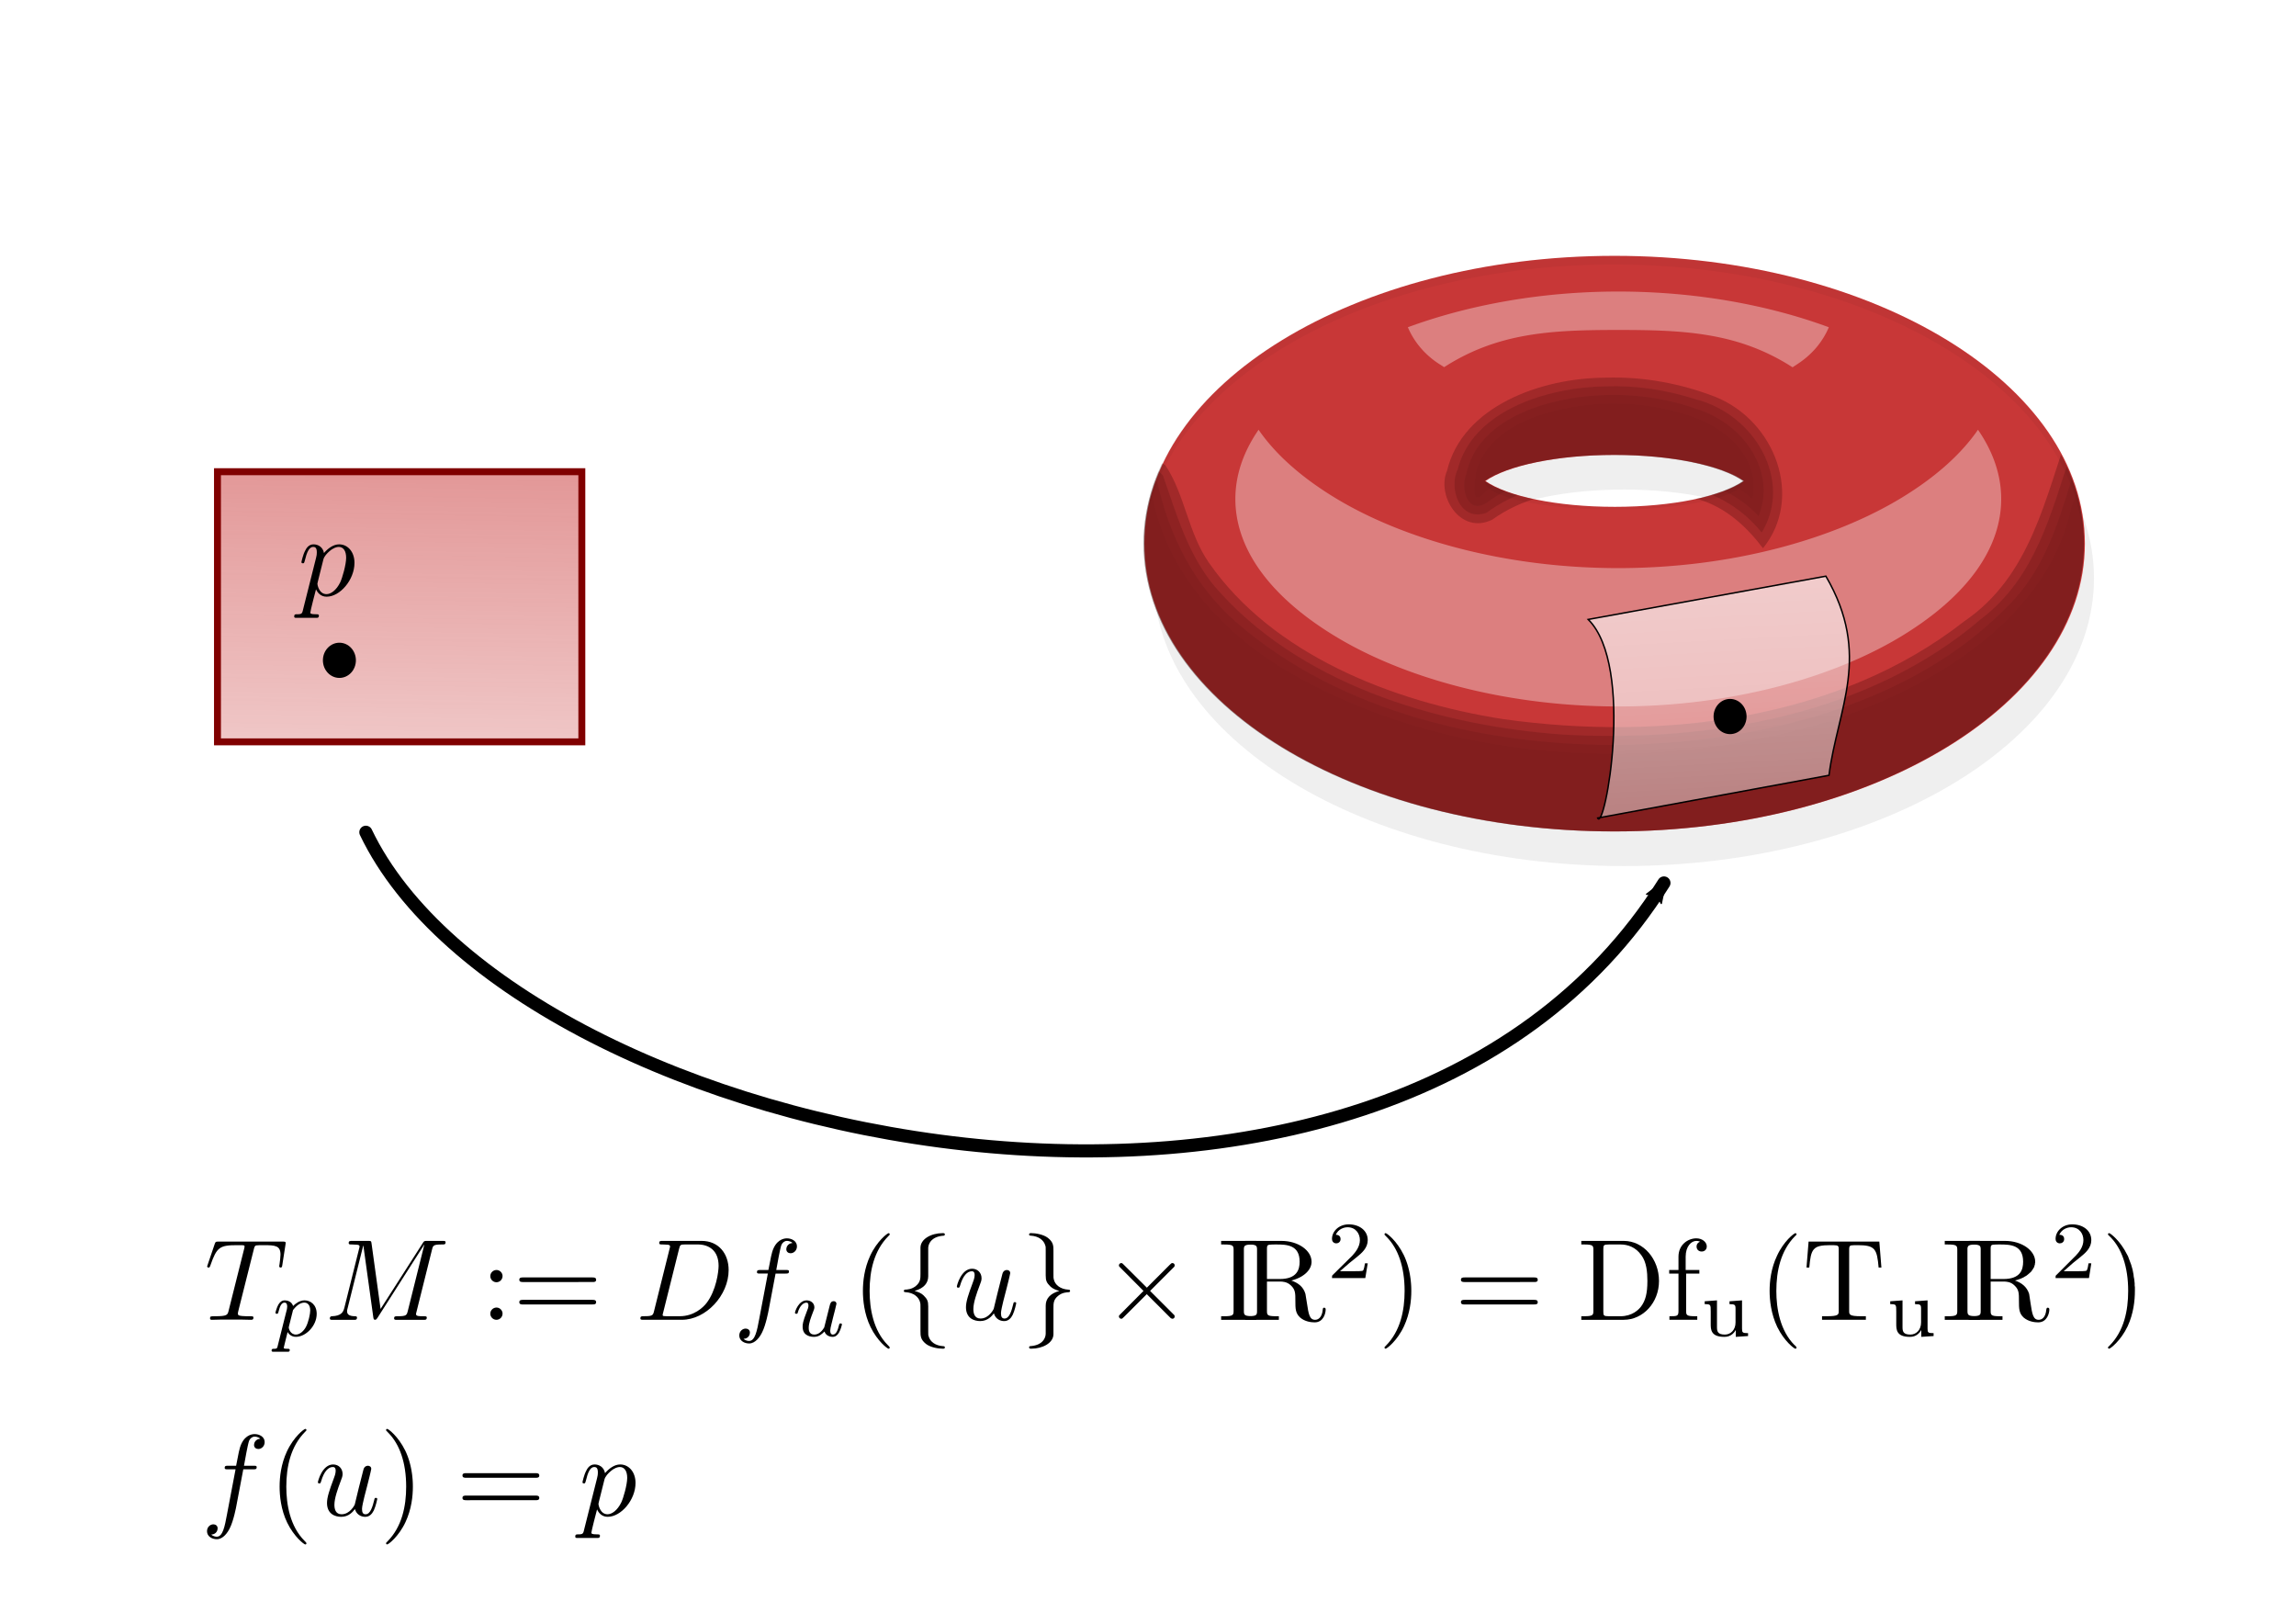 <?xml version="1.0" encoding="UTF-8" standalone="no"?>
<!-- Created with Inkscape (http://www.inkscape.org/) -->

<svg
   xmlns:dc="http://purl.org/dc/elements/1.1/"
   xmlns:cc="http://creativecommons.org/ns#"
   xmlns:rdf="http://www.w3.org/1999/02/22-rdf-syntax-ns#"
   xmlns:svg="http://www.w3.org/2000/svg"
   xmlns="http://www.w3.org/2000/svg"
   xmlns:xlink="http://www.w3.org/1999/xlink"
   xmlns:sodipodi="http://sodipodi.sourceforge.net/DTD/sodipodi-0.dtd"
   xmlns:inkscape="http://www.inkscape.org/namespaces/inkscape"
   width="297mm"
   height="210mm"
   viewBox="0 0 1052.362 744.094"
   id="svg2"
   version="1.1"
   inkscape:version="0.91 r13725"
   sodipodi:docname="toro-3.svg">
  <sodipodi:namedview
     id="base"
     pagecolor="#ffffff"
     bordercolor="#666666"
     borderopacity="1.0"
     inkscape:pageopacity="0.0"
     inkscape:pageshadow="2"
     inkscape:zoom="0.83242346"
     inkscape:cx="396.01773"
     inkscape:cy="291.35343"
     inkscape:document-units="px"
     inkscape:current-layer="layer1"
     showgrid="false"
     inkscape:window-width="1855"
     inkscape:window-height="1056"
     inkscape:window-x="65"
     inkscape:window-y="24"
     inkscape:window-maximized="1" />
  <defs
     id="defs4">
    <marker
       inkscape:stockid="Arrow2Mend"
       orient="auto"
       refY="0.0"
       refX="0.0"
       id="Arrow2Mend"
       style="overflow:visible;"
       inkscape:isstock="true">
      <path
         id="path4459"
         style="fill-rule:evenodd;stroke-width:0.625;stroke-linejoin:round;stroke:#000000;stroke-opacity:1;fill:#000000;fill-opacity:1"
         d="M 8.719,4.034 L -2.207,0.016 L 8.719,-4.002 C 6.973,-1.63 6.983,1.616 8.719,4.034 z "
         transform="scale(0.6) rotate(180) translate(0,0)" />
    </marker>
    <marker
       inkscape:stockid="Arrow2Lend"
       orient="auto"
       refY="0.0"
       refX="0.0"
       id="Arrow2Lend"
       style="overflow:visible;"
       inkscape:isstock="true">
      <path
         id="path4453"
         style="fill-rule:evenodd;stroke-width:0.625;stroke-linejoin:round;stroke:#000000;stroke-opacity:1;fill:#000000;fill-opacity:1"
         d="M 8.719,4.034 L -2.207,0.016 L 8.719,-4.002 C 6.973,-1.63 6.983,1.616 8.719,4.034 z "
         transform="scale(1.1) rotate(180) translate(1,0)" />
    </marker>
    <linearGradient
       inkscape:collect="always"
       id="linearGradient4418">
      <stop
         style="stop-color:#ffffff;stop-opacity:1;"
         offset="0"
         id="stop4420" />
      <stop
         style="stop-color:#ffffff;stop-opacity:0;"
         offset="1"
         id="stop4422" />
    </linearGradient>
    <linearGradient
       inkscape:collect="always"
       id="linearGradient4384">
      <stop
         style="stop-color:#c83737;stop-opacity:1;"
         offset="0"
         id="stop4386" />
      <stop
         style="stop-color:#c83737;stop-opacity:0;"
         offset="1"
         id="stop4388" />
    </linearGradient>
    <clipPath
       clipPathUnits="userSpaceOnUse"
       id="clipPath5183-0">
      <path
         style="display:inline;opacity:0.539;fill:#4e9a06;fill-opacity:1;stroke:none"
         d="m 817.401,1372.065 c -55.228,0 -100,29.773 -100,66.5 -10e-5,36.727 44.772,66.5 100,66.5 55.228,0 100,-29.773 100,-66.5 -10e-5,-36.727 -44.772,-66.5 -100,-66.5 z m 0.031,46 c 12.303,0 22.84,2.499 27.469,6.031 -4.636,3.527 -15.178,5.969 -27.469,5.969 -12.293,0 -22.866,-2.441 -27.5,-5.969 4.628,-3.533 15.195,-6.031 27.5,-6.031 z"
         id="path5185-0"
         inkscape:connector-curvature="0" />
    </clipPath>
    <filter
       style="color-interpolation-filters:sRGB"
       inkscape:collect="always"
       id="filter4846-9-1-5"
       x="-0.143"
       width="1.286"
       y="-0.243"
       height="1.486">
      <feGaussianBlur
         inkscape:collect="always"
         stdDeviation="9.703"
         id="feGaussianBlur4848-2-5-4" />
    </filter>
    <clipPath
       clipPathUnits="userSpaceOnUse"
       id="clipPath4815-4">
      <path
         style="display:inline;opacity:0.539;fill:#4e9a06;fill-opacity:1;stroke:none"
         d="m 1780.739,1060.176 c -55.228,0 -100,29.773 -100,66.5 -10e-5,36.727 44.772,66.5 100,66.5 55.228,0 100,-29.773 100,-66.5 -10e-5,-36.727 -44.772,-66.5 -100,-66.5 z m 0.031,46 c 12.303,0 22.84,2.499 27.469,6.031 -4.636,3.527 -15.178,5.969 -27.469,5.969 -12.293,0 -22.866,-2.441 -27.5,-5.969 4.628,-3.533 15.195,-6.031 27.5,-6.031 z"
         id="path4817-1"
         inkscape:connector-curvature="0" />
    </clipPath>
    <filter
       style="color-interpolation-filters:sRGB"
       inkscape:collect="always"
       id="filter4784-9-2">
      <feGaussianBlur
         inkscape:collect="always"
         stdDeviation="2.006"
         id="feGaussianBlur4786-7-9" />
    </filter>
    <clipPath
       clipPathUnits="userSpaceOnUse"
       id="clipPath4712-8">
      <path
         style="display:inline;opacity:0.539;fill:#4e9a06;fill-opacity:1;stroke:none"
         d="m 1778.814,721.015 c -55.228,0 -100,29.773 -100,66.5 -10e-5,36.727 44.772,66.5 100,66.5 55.228,0 100,-29.773 100,-66.5 -10e-5,-36.727 -44.772,-66.5 -100,-66.5 z m 0.031,46 c 12.303,0 22.84,2.499 27.469,6.031 -4.636,3.527 -15.178,5.969 -27.469,5.969 -12.293,0 -22.866,-2.441 -27.5,-5.969 4.628,-3.533 15.195,-6.031 27.5,-6.031 z"
         id="path4714-8"
         inkscape:connector-curvature="0" />
    </clipPath>
    <filter
       style="color-interpolation-filters:sRGB"
       inkscape:collect="always"
       id="filter4443-6-0-7">
      <feGaussianBlur
         inkscape:collect="always"
         stdDeviation="3.812"
         id="feGaussianBlur4445-1-6-2" />
    </filter>
    <clipPath
       clipPathUnits="userSpaceOnUse"
       id="clipPath4708-0">
      <path
         style="display:inline;opacity:0.539;fill:#4e9a06;fill-opacity:1;stroke:none"
         d="m 1778.814,721.015 c -55.228,0 -100,29.773 -100,66.5 -10e-5,36.727 44.772,66.5 100,66.5 55.228,0 100,-29.773 100,-66.5 -10e-5,-36.727 -44.772,-66.5 -100,-66.5 z m 0.031,46 c 12.303,0 22.84,2.499 27.469,6.031 -4.636,3.527 -15.178,5.969 -27.469,5.969 -12.293,0 -22.866,-2.441 -27.5,-5.969 4.628,-3.533 15.195,-6.031 27.5,-6.031 z"
         id="path4710-8"
         inkscape:connector-curvature="0" />
    </clipPath>
    <filter
       style="color-interpolation-filters:sRGB"
       inkscape:collect="always"
       id="filter4458-5-3-2"
       x="-0.09"
       width="1.181"
       y="-0.179"
       height="1.358">
      <feGaussianBlur
         inkscape:collect="always"
         stdDeviation="7.828"
         id="feGaussianBlur4460-3-9-1" />
    </filter>
    <clipPath
       clipPathUnits="userSpaceOnUse"
       id="clipPath4704-7">
      <path
         style="display:inline;opacity:0.539;fill:#4e9a06;fill-opacity:1;stroke:none"
         d="m 1778.814,721.015 c -55.228,0 -100,29.773 -100,66.5 -10e-5,36.727 44.772,66.5 100,66.5 55.228,0 100,-29.773 100,-66.5 -10e-5,-36.727 -44.772,-66.5 -100,-66.5 z m 0.031,46 c 12.303,0 22.84,2.499 27.469,6.031 -4.636,3.527 -15.178,5.969 -27.469,5.969 -12.293,0 -22.866,-2.441 -27.5,-5.969 4.628,-3.533 15.195,-6.031 27.5,-6.031 z"
         id="path4706-8"
         inkscape:connector-curvature="0" />
    </clipPath>
    <filter
       style="color-interpolation-filters:sRGB"
       inkscape:collect="always"
       id="filter4479-4-4-7"
       x="-0.136"
       width="1.273"
       y="-0.265"
       height="1.53">
      <feGaussianBlur
         inkscape:collect="always"
         stdDeviation="12.042"
         id="feGaussianBlur4481-5-9-0" />
    </filter>
    <clipPath
       clipPathUnits="userSpaceOnUse"
       id="clipPath4700-9">
      <path
         style="display:inline;opacity:0.539;fill:#4e9a06;fill-opacity:1;stroke:none"
         d="m 1778.814,721.015 c -55.228,0 -100,29.773 -100,66.5 -10e-5,36.727 44.772,66.5 100,66.5 55.228,0 100,-29.773 100,-66.5 -10e-5,-36.727 -44.772,-66.5 -100,-66.5 z m 0.031,46 c 12.303,0 22.84,2.499 27.469,6.031 -4.636,3.527 -15.178,5.969 -27.469,5.969 -12.293,0 -22.866,-2.441 -27.5,-5.969 4.628,-3.533 15.195,-6.031 27.5,-6.031 z"
         id="path4702-4"
         inkscape:connector-curvature="0" />
    </clipPath>
    <filter
       style="color-interpolation-filters:sRGB"
       inkscape:collect="always"
       id="filter4597-0-1"
       x="-0.183"
       width="1.366"
       y="-0.349"
       height="1.699">
      <feGaussianBlur
         inkscape:collect="always"
         stdDeviation="16.456"
         id="feGaussianBlur4599-6-8" />
    </filter>
    <clipPath
       clipPathUnits="userSpaceOnUse"
       id="clipPath4696-6">
      <path
         style="display:inline;opacity:0.539;fill:#4e9a06;fill-opacity:1;stroke:none"
         d="m 1778.814,721.015 c -55.228,0 -100,29.773 -100,66.5 -10e-5,36.727 44.772,66.5 100,66.5 55.228,0 100,-29.773 100,-66.5 -10e-5,-36.727 -44.772,-66.5 -100,-66.5 z m 0.031,46 c 12.303,0 22.84,2.499 27.469,6.031 -4.636,3.527 -15.178,5.969 -27.469,5.969 -12.293,0 -22.866,-2.441 -27.5,-5.969 4.628,-3.533 15.195,-6.031 27.5,-6.031 z"
         id="path4698-7"
         inkscape:connector-curvature="0" />
    </clipPath>
    <filter
       style="color-interpolation-filters:sRGB"
       inkscape:collect="always"
       id="filter4609-7-9">
      <feGaussianBlur
         inkscape:collect="always"
         stdDeviation="0.742"
         id="feGaussianBlur4611-5-7" />
    </filter>
    <filter
       style="color-interpolation-filters:sRGB"
       inkscape:collect="always"
       id="filter4881-9">
      <feGaussianBlur
         inkscape:collect="always"
         stdDeviation="2.498"
         id="feGaussianBlur4883-0" />
    </filter>
    <linearGradient
       inkscape:collect="always"
       xlink:href="#linearGradient4384"
       id="linearGradient4390"
       x1="144.452"
       y1="433.139"
       x2="135.36"
       y2="958.418"
       gradientUnits="userSpaceOnUse"
       gradientTransform="translate(55.558,-161.68)" />
    <linearGradient
       gradientTransform="translate(0,-94)"
       inkscape:collect="always"
       xlink:href="#linearGradient4418"
       id="linearGradient4424"
       x1="773.777"
       y1="393.743"
       x2="811.152"
       y2="1077.616"
       gradientUnits="userSpaceOnUse" />
  </defs>
  <g
     inkscape:label="Layer 1"
     inkscape:groupmode="layer"
     id="layer1"
     transform="translate(0,-308.268)">
    <g
       id="g4353"
       transform="matrix(0.821,0,0,1.06,432.54,-195.314)">
      <path
         transform="matrix(2.625,0,0,1.871,-956.752,-427.415)"
         inkscape:connector-curvature="0"
         id="path3825-9-4-4-38-2"
         d="m 509.117,549.476 c -55.228,0 -100,29.773 -100,66.5 -10e-5,36.727 44.772,66.5 100,66.5 55.228,0 100,-29.773 100,-66.5 -1e-4,-36.727 -44.772,-66.5 -100,-66.5 z m 0.031,46 c 12.303,0 22.84,2.499 27.469,6.031 -4.636,3.527 -15.178,5.969 -27.469,5.969 -12.293,0 -22.866,-2.441 -27.5,-5.969 4.628,-3.533 15.195,-6.031 27.5,-6.031 z"
         style="display:inline;opacity:0.25;fill:#000000;fill-opacity:1;stroke:none;filter:url(#filter4881-9)" />
      <g
         id="g4342">
        <path
           style="display:inline;fill:#c83737;fill-opacity:1;stroke:none"
           d="m 374.567,585.684 c -144.99,0 -262.527,55.705 -262.527,124.421 -2.7e-4,68.716 117.537,124.421 262.527,124.421 144.989,0 262.527,-55.705 262.527,-124.421 -2.7e-4,-68.716 -117.538,-124.421 -262.527,-124.421 z m 0.081,86.066 c 32.299,0 59.961,4.675 72.113,11.284 -12.17,6.598 -39.846,11.168 -72.113,11.168 -32.273,0 -60.028,-4.567 -72.195,-11.168 12.148,-6.611 39.891,-11.284 72.195,-11.284 z"
           id="path3825-9-4-4-1"
           inkscape:connector-curvature="0" />
        <g
           transform="matrix(2.625,0,0,1.871,-4295.3,-763.332)"
           style="display:inline;fill:#2b0000"
           id="g4716-5">
          <path
             clip-path="url(#clipPath4712-8)"
             inkscape:connector-curvature="0"
             id="path4009-6-0-2-2-3-0-6-9-9-8-8-8"
             d="m 1775.894,755.231 c -10.125,0.72 -23.059,4.395 -26.281,15.312 -0.334,2.5 -1.485,9.272 2.075,4.768 10.313,-7.03 23.8,-6.569 35.8,-5.861 7.359,0.855 15.332,2.264 20.813,7.719 1.901,-9.53 -6.122,-17.138 -14.563,-19.594 -5.667,-1.982 -11.803,-2.678 -17.844,-2.344 z m 100.25,23.906 c -4.927,25.213 -28.622,41.387 -51.5,49.406 -37.854,12.639 -82.305,9.831 -116.156,-12.125 -13.7,-9.044 -24.635,-22.816 -27.687,-39.191 -1.456,-8.144 -3.284,1.694 -3.688,5.066 -2.869,23.351 13.411,44.301 32.504,55.561 34.842,20.884 79.502,23.234 117.558,10.001 23.4,-8.42 46.893,-25.088 52.625,-50.656 1.605,-7.943 1.556,-16.483 -1.688,-24.031 -0.656,1.99 -1.312,3.979 -1.969,5.969 z"
             style="display:inline;opacity:0.2;fill:#2b0000;fill-opacity:1;stroke:none;filter:url(#filter4443-6-0-7)" />
          <path
             clip-path="url(#clipPath4708-0)"
             inkscape:connector-curvature="0"
             id="path4009-6-0-2-2-3-0-6-9-6-9-4-0"
             d="m 1775.769,753.231 c -11.358,0.618 -25.939,5.522 -28.312,18.188 -1.234,2.901 0.022,9.477 4.25,6.719 10.707,-8.871 26.312,-7.361 39.299,-6.211 7.051,0.814 13.948,3.686 18.607,9.242 3.848,-10.299 -3.11,-21.199 -12.844,-24.656 -6.669,-2.597 -13.84,-3.715 -21,-3.281 z m 100.438,19.312 c -2.964,10.681 -6.086,21.67 -14.031,29.875 -20.025,22.073 -51.139,30.596 -80.156,31.594 -29.959,0.544 -61.505,-7.471 -83.603,-28.436 -9.049,-8.614 -14.172,-20.181 -16.616,-32.001 -2.481,-3.945 -6.12,0.974 -5.875,3.969 -5.327,22.658 8.355,45.05 26.309,57.869 40.089,27.572 95.457,29.565 138.91,8.599 21.1,-10.315 40.369,-29.645 41.625,-54.281 0.646,-7.828 -1.61,-15.411 -4.812,-22.469 -0.583,1.76 -1.167,3.521 -1.75,5.281 z"
             style="display:inline;opacity:0.3;fill:#2b0000;fill-opacity:1;stroke:none;filter:url(#filter4458-5-3-2)" />
          <path
             clip-path="url(#clipPath4704-7)"
             inkscape:connector-curvature="0"
             id="path4009-6-0-2-2-3-0-6-9-65-8-7-7"
             d="m 1777.081,751.169 c -12.653,0.219 -28.343,5.713 -31.469,19.219 -1.93,4.169 0.336,12.202 6.125,10 11.985,-9.65 28.555,-7.781 42.813,-5.812 6.358,1.303 11.892,5.173 15.719,10.375 6.738,-11.923 -1.441,-27.379 -14.094,-30.812 -6.111,-2.141 -12.602,-3.22 -19.094,-2.969 z m 98.969,15.469 c -4.216,13.653 -7.471,28.722 -19.156,38.312 -23.443,21.925 -57.505,28.605 -88.875,26.688 -27.508,-2.117 -56.575,-12.131 -74.094,-34.25 -5.798,-7.541 -8.169,-16.974 -11,-25.656 -3.712,-4.366 -9.409,1.135 -9,5.594 -5.555,24.456 9.902,48.814 29.971,61.595 43.671,28.138 103.802,28.099 148.06,1.28 19.289,-12.126 35.023,-33.692 32.673,-57.494 -0.847,-7.417 -3.826,-14.28 -6.954,-21.006 -0.542,1.646 -1.083,3.292 -1.625,4.938 z"
             style="display:inline;opacity:0.4;fill:#2b0000;fill-opacity:1;stroke:none;filter:url(#filter4479-4-4-7)" />
          <path
             clip-path="url(#clipPath4700-9)"
             inkscape:connector-curvature="0"
             id="path4009-6-0-2-2-3-0-6-9-4-7-1-6"
             d="m 1777.019,749.169 c -13.793,0.051 -30.371,6.664 -33.656,21.469 -2.307,5.735 2.771,14.95 9.594,11.344 12.377,-9.651 29.566,-7.446 43.875,-4.719 5.887,1.915 10.262,6.375 13.719,11.312 8.691,-11.649 2.651,-29.382 -10.125,-34.969 -7.365,-3.108 -15.374,-4.73 -23.406,-4.438 z m 98.75,11.906 c -5.196,15.663 -8.209,33.894 -22.406,44.375 -26.733,22.772 -64.257,27.758 -98,22.625 -24.044,-4.063 -49.223,-15.151 -62.656,-36.156 -4.435,-6.898 -5.084,-15.705 -9.25,-22.5 -5.662,-4.175 -12.298,2.889 -11.75,8.688 -5.097,26.153 12.066,51.695 34.077,64.356 45.92,27.732 108.578,26.181 152.704,-4.325 18.369,-13.504 32.226,-36.595 27.406,-60.062 -1.698,-7.7 -5.295,-14.706 -8.531,-21.844 -0.531,1.615 -1.062,3.229 -1.594,4.844 z"
             style="display:inline;opacity:0.5;fill:#2b0000;fill-opacity:1;stroke:none;filter:url(#filter4597-0-1)" />
          <path
             clip-path="url(#clipPath4696-6)"
             d="m 1679.532,779.516 c -0.472,2.621 -0.719,5.294 -0.719,8 0,36.727 44.772,66.5 100,66.5 55.228,0 100,-29.773 100,-66.5 0,-2.706 -0.215,-5.379 -0.688,-8 -5.939,32.957 -48.153,58.5 -99.312,58.5 -51.159,0 -93.342,-25.543 -99.281,-58.5 z m 99.266,-22.359 c -15.179,0 -27.469,7.101 -27.469,15.844 0,0.01 0,0.021 0,0.031 4.628,-3.533 15.195,-6.031 27.5,-6.031 12.303,0 22.84,2.499 27.469,6.031 0,-0.011 0,-0.021 0,-0.031 0,-8.743 -12.321,-15.844 -27.5,-15.844 z"
             style="display:inline;opacity:0.04;fill:#2b0000;fill-opacity:1;stroke:none;filter:url(#filter4609-7-9)"
             id="path4009-6-0-2-2-3-0-6-9-5-6-1"
             inkscape:connector-curvature="0" />
        </g>
        <path
           transform="matrix(2.625,0,0,1.871,-4300.355,-1397.898)"
           inkscape:connector-curvature="0"
           id="path3823-2-9-4-8-0-3-0-4"
           style="display:inline;opacity:0.2;fill:#000000;fill-opacity:1;stroke:none;filter:url(#filter4784-9-2)"
           d="m 1808.223,1112.207 c -4.636,3.527 -15.178,5.969 -27.469,5.969 -12.293,0 -22.866,-2.441 -27.5,-5.969 0.069,3.647 12.332,6.594 27.469,6.594 15.138,0 27.433,-2.947 27.5,-6.594 z m -27.484,-52.032 c -55.228,0 -100,29.773 -100,66.5 0,0.334 0.024,0.667 0.031,1 0.819,-36.257 45.252,-65.5 99.969,-65.5 54.717,0 99.15,29.243 99.969,65.5 0.01,-0.333 0.031,-0.666 0.031,-1 0,-36.727 -44.772,-66.5 -100,-66.5 z"
           clip-path="url(#clipPath4815-4)" />
        <path
           transform="matrix(2.625,0,0,1.871,-1771.332,-1981.443)"
           style="display:inline;opacity:0.6;fill:#ffffff;fill-opacity:1;stroke:none;filter:url(#filter4846-9-1-5)"
           d="m 818.261,1380.311 c -16.623,0 -32.04,3.165 -44.75,8.25 a 18.575,18.575 0 0 0 6.031,8.031 c 0.561,0.427 1.128,0.797 1.688,1.188 11.515,-8.034 22.953,-8.594 37.062,-8.594 14.121,0 25.535,0.595 37.031,8.625 0.563,-0.392 1.123,-0.79 1.688,-1.219 a 18.575,18.575 0 0 0 6.031,-8.031 c -12.715,-5.092 -28.146,-8.25 -44.781,-8.25 z m -76.5,31.938 c -3.346,5.268 -4.938,10.665 -4.938,16 -3e-5,10.816 6.531,21.94 21,31.562 14.469,9.622 36.161,16.375 60.438,16.375 24.277,0 45.968,-6.753 60.438,-16.375 14.469,-9.622 21,-20.746 21,-31.562 -10e-6,-5.335 -1.591,-10.732 -4.938,-16 -3.438,5.42 -8.719,10.711 -16.062,15.594 -14.469,9.622 -36.161,16.375 -60.438,16.375 -24.277,0 -45.968,-6.753 -60.438,-16.375 -7.343,-4.883 -12.625,-10.174 -16.062,-15.594 z"
           id="path4821-0-4-3-4"
           inkscape:connector-curvature="0"
           clip-path="url(#clipPath5183-0)" />
      </g>
    </g>
    <rect
       style="fill:url(#linearGradient4390);fill-opacity:1;stroke:#800000;stroke-width:3.173;stroke-linecap:round;stroke-miterlimit:4;stroke-dasharray:none;stroke-dashoffset:0;stroke-opacity:1"
       id="rect4366"
       width="167.001"
       height="123.809"
       x="99.68"
       y="524.436" />
    <path
       style="fill:url(#linearGradient4424);fill-opacity:1;fill-rule:evenodd;stroke:#000000;stroke-width:0.666px;stroke-linecap:butt;stroke-linejoin:miter;stroke-opacity:1"
       d="m 727.954,592.139 c 21.601,21.481 7.434,97.881 4.337,90.999 l 106.017,-19.57 c 3.891,-30.462 19.765,-54.935 -1.427,-91.256 z"
       id="path4416"
       inkscape:connector-curvature="0"
       sodipodi:nodetypes="ccccc" />
    <path
       style="fill:none;fill-rule:evenodd;stroke:#000000;stroke-width:6;stroke-linecap:round;stroke-linejoin:miter;stroke-miterlimit:4;stroke-dasharray:none;stroke-opacity:1;marker-end:url(#Arrow2Mend)"
       d="m 167.685,689.662 c 68.825,143.87 465.605,229.593 594.98,23.234"
       id="path4426"
       inkscape:connector-curvature="0"
       sodipodi:nodetypes="cc" />
    <ellipse
       ry="8.066"
       rx="7.561"
       cy="636.629"
       cx="792.97"
       style="fill:#000000;stroke:none"
       id="path5480" />
    <ellipse
       ry="8.066"
       rx="7.561"
       cy="610.87"
       cx="155.564"
       style="fill:#000000;stroke:none"
       id="path5480-4" />
    <g
       id="g8072"
       transform="translate(-162.177,223.444)">
      <g
         word-spacing="normal"
         letter-spacing="normal"
         font-size-adjust="none"
         font-stretch="normal"
         font-weight="normal"
         font-variant="normal"
         font-style="normal"
         stroke-miterlimit="10.433"
         xml:space="preserve"
         transform="matrix(1.063,0,0,-1.063,-186.024,789.272)"
         id="content"
         style="font-style:normal;font-variant:normal;font-weight:normal;font-stretch:normal;letter-spacing:normal;word-spacing:normal;text-anchor:start;fill:none;fill-opacity:1;fill-rule:evenodd;stroke:#000000;stroke-linecap:butt;stroke-linejoin:miter;stroke-miterlimit:10.433;stroke-dasharray:none;stroke-dashoffset:0;stroke-opacity:1"><path
           id="path8075"
           d="m 458.24,399.92 -0.03,-0.15 -0.04,-0.15 -0.03,-0.14 -0.04,-0.13 -0.03,-0.13 -0.04,-0.11 -0.03,-0.12 -0.04,-0.1 -0.04,-0.1 -0.04,-0.09 -0.04,-0.09 -0.05,-0.08 -0.05,-0.07 -0.05,-0.07 -0.06,-0.07 -0.06,-0.05 -0.07,-0.06 -0.07,-0.05 -0.08,-0.04 -0.09,-0.04 -0.09,-0.04 -0.1,-0.03 -0.11,-0.03 -0.12,-0.02 -0.13,-0.02 -0.13,-0.02 -0.07,0 -0.08,-0.01 -0.07,-0.01 -0.08,0 -0.08,-0.01 -0.09,0 -0.08,0 -0.09,-0.01 -0.09,0 -0.1,0 -0.1,0 -0.1,0 c -0.6,0 -1.14,0 -1.14,-0.95 0,-0.39 0.25,-0.59 0.64,-0.59 l 9.12,0 c 0.25,0 0.9,0 0.9,0.99 0,0.55 -0.5,0.55 -1.2,0.55 -2.49,0 -2.49,0.35 -2.49,0.8 0,0.59 2.09,8.71 2.44,9.96 0.65,-1.44 2.04,-3.19 4.58,-3.19 l -0.04,1.1 c -3.29,0 -3.94,4.13 -3.94,4.43 0,0.1 0,0.2 0.15,0.8 l 2.44,9.76 c 0.35,1.35 1.69,2.74 2.59,3.49 1.74,1.54 3.19,1.89 4.03,1.89 1.99,0 3.19,-1.74 3.19,-4.68 0,-2.94 -1.64,-8.67 -2.54,-10.56 -1.69,-3.49 -4.08,-5.13 -5.92,-5.13 l 0.04,-1.1 c 5.78,0 12.01,7.28 12.01,14.6 0,4.68 -2.84,7.97 -6.62,7.97 -2.5,0 -4.89,-1.8 -6.53,-3.74 -0.5,2.69 -2.64,3.74 -4.49,3.74 -2.29,0 -3.23,-1.95 -3.68,-2.84 -0.9,-1.7 -1.55,-4.68 -1.55,-4.83 0,-0.5 0.5,-0.5 0.6,-0.5 0.5,0 0.55,0.05 0.85,1.14 0.85,3.54 1.84,5.93 3.63,5.93 0.85,0 1.55,-0.4 1.55,-2.29 0,-1.15 -0.15,-1.69 -0.35,-2.54 z"
           inkscape:connector-curvature="0"
           style="fill:#000000;stroke-width:0" /></g>    </g>
    <g
       id="g10533"
       transform="translate(-205.022,555.402)">
      <g
         word-spacing="normal"
         letter-spacing="normal"
         font-size-adjust="none"
         font-stretch="normal"
         font-weight="normal"
         font-variant="normal"
         font-style="normal"
         stroke-miterlimit="10.433"
         xml:space="preserve"
         transform="matrix(1.063,0,0,-1.063,-186.024,789.272)"
         id="g10535"
         style="font-style:normal;font-variant:normal;font-weight:normal;font-stretch:normal;letter-spacing:normal;word-spacing:normal;text-anchor:start;fill:none;fill-opacity:1;fill-rule:evenodd;stroke:#000000;stroke-linecap:butt;stroke-linejoin:miter;stroke-miterlimit:10.433;stroke-dasharray:none;stroke-dashoffset:0;stroke-opacity:1"><path
           id="path10537"
           d="m 477.27,436.24 0.03,0.13 0.03,0.12 0.03,0.11 0.03,0.11 0.03,0.11 0.03,0.09 0.03,0.1 0.03,0.08 0.03,0.09 0.03,0.07 0.03,0.08 0.03,0.06 0.03,0.07 0.03,0.06 0.03,0.05 0.03,0.06 0.03,0.04 0.03,0.05 0.04,0.04 0.03,0.04 0.04,0.03 0.03,0.04 0.04,0.03 0.04,0.02 0.04,0.03 0.05,0.02 0.04,0.02 0.05,0.02 0.05,0.02 0.05,0.02 0.05,0.01 0.05,0.02 c 0.45,0.1 2.1,0.1 3.14,0.1 5.04,0 7.28,-0.2 7.28,-4.09 0,-0.74 -0.2,-2.68 -0.4,-3.98 -0.05,-0.2 -0.15,-0.8 -0.15,-0.95 0,-0.3 0.15,-0.64 0.6,-0.64 0.55,0 0.64,0.39 0.74,1.14 l 1.35,8.67 c 0.05,0.2 0.1,0.7 0.1,0.85 0,0.54 -0.5,0.54 -1.35,0.54 l -27.64,0 c -1.2,0 -1.25,-0.05 -1.6,-0.99 l -2.98,-8.77 c -0.05,-0.1 -0.3,-0.8 -0.3,-0.9 0,-0.29 0.25,-0.54 0.59,-0.54 0.5,0 0.55,0.25 0.85,1.04 2.69,7.72 3.98,8.62 11.36,8.62 l 1.94,0 c 1.4,0 1.4,-0.2 1.4,-0.6 0,-0.3 -0.16,-0.9 -0.2,-1.04 l -6.68,-26.61 c -0.45,-1.84 -0.6,-2.39 -5.93,-2.39 -1.79,0 -2.09,0 -2.09,-0.94 0,-0.6 0.55,-0.6 0.85,-0.6 1.34,0 2.74,0.1 4.08,0.1 l 8.37,0 c 1.44,0 2.94,-0.1 4.33,-0.1 0.5,0 1.1,0 1.1,1 0,0.54 -0.4,0.54 -1.69,0.54 -1.25,0 -1.89,0 -3.19,0.1 -1.45,0.15 -1.84,0.3 -1.84,1.1 0,0.05 0,0.3 0.19,1.05 z"
           inkscape:connector-curvature="0"
           style="fill:#000000;stroke-width:0" /><path
           id="path10539"
           d="m 487.61,394.75 -0.02,-0.09 -0.02,-0.09 -0.02,-0.08 -0.02,-0.08 -0.02,-0.07 -0.02,-0.07 -0.03,-0.07 -0.02,-0.06 -0.02,-0.06 -0.03,-0.06 -0.03,-0.05 -0.03,-0.05 -0.03,-0.05 -0.03,-0.04 -0.04,-0.04 -0.04,-0.04 -0.04,-0.03 -0.05,-0.03 -0.05,-0.03 -0.05,-0.03 -0.06,-0.02 -0.07,-0.02 -0.07,-0.02 -0.07,-0.02 -0.08,-0.01 -0.05,-0.01 -0.04,-0.01 -0.04,0 -0.05,-0.01 -0.05,0 -0.05,0 -0.05,-0.01 -0.06,0 -0.05,0 -0.06,0 -0.06,-0.01 -0.06,0 -0.06,0 -0.06,0 c -0.46,0 -0.95,0 -0.95,-0.73 0,-0.38 0.32,-0.53 0.49,-0.53 l 6.66,0 c 0.32,0 0.7,0.11 0.7,0.77 0,0.49 -0.49,0.49 -0.91,0.49 -0.76,0 -1.7,0 -1.7,0.42 0,0.17 0.24,1.08 0.38,1.6 0.42,1.85 0.9,3.73 1.29,5.2 0.42,-0.7 1.5,-2.06 3.59,-2.06 l 0,0.98 c -2.48,0 -3.1,2.68 -3.1,3.03 0,0.14 0.07,0.38 0.1,0.52 l 1.75,7.01 c 2.02,2.69 3.76,3.21 4.88,3.21 1.36,0 2.54,-1.01 2.54,-3.38 0,-1.43 -0.76,-4.99 -1.81,-7.01 -0.87,-1.71 -2.58,-3.38 -4.36,-3.38 l 0,-0.98 c 4.25,0 8.96,4.71 8.96,9.9 0,4.08 -2.82,5.83 -5.23,5.83 -2.16,0 -4.01,-1.47 -4.95,-2.44 -0.59,1.99 -2.54,2.44 -3.59,2.44 -1.36,0 -2.2,-0.91 -2.76,-1.85 -0.69,-1.19 -1.25,-3.28 -1.25,-3.49 0,-0.45 0.49,-0.45 0.59,-0.45 0.49,0 0.52,0.11 0.77,1.05 0.52,2.02 1.18,3.76 2.54,3.76 0.91,0 1.16,-0.77 1.16,-1.71 0,-0.38 -0.08,-0.83 -0.11,-1.05 z"
           inkscape:connector-curvature="0"
           style="fill:#000000;stroke-width:0" /><path
           id="path10541"
           d="m 554.13,436.19 0.04,0.16 0.04,0.16 0.04,0.15 0.04,0.14 0.04,0.14 0.04,0.12 0.04,0.13 0.05,0.11 0.05,0.11 0.06,0.1 0.06,0.1 0.06,0.09 0.08,0.08 0.08,0.08 0.09,0.08 0.1,0.06 0.1,0.07 0.12,0.05 0.13,0.06 0.14,0.05 0.16,0.04 0.08,0.02 0.08,0.02 0.09,0.01 0.09,0.02 0.1,0.02 0.1,0.01 0.1,0.01 0.11,0.02 0.11,0.01 0.12,0.01 0.12,0.01 0.12,0.01 0.13,0.01 0.13,0 0.14,0.01 0.14,0 0.15,0.01 0.15,0 0.16,0 0.16,0.01 0.17,0 0.17,0 c 1.14,0 1.59,0 1.59,0.99 0,0.55 -0.49,0.55 -1.34,0.55 l -6.57,0 c -1.3,0 -1.35,0 -1.95,-0.95 l -18.18,-28.39 -3.89,28.2 c -0.14,1.14 -0.25,1.14 -1.54,1.14 l -6.82,0 c -0.95,0 -1.5,0 -1.5,-0.95 0,-0.59 0.45,-0.59 1.45,-0.59 0.64,0 1.54,-0.05 2.14,-0.1 0.79,-0.1 1.1,-0.25 1.1,-0.8 0,-0.2 -0.06,-0.35 -0.2,-0.94 l -6.33,-25.36 c -0.5,-1.99 -1.35,-3.58 -5.38,-3.74 -0.25,0 -0.9,-0.04 -0.9,-0.94 0,-0.45 0.3,-0.6 0.7,-0.6 l 10.11,0 c 0.25,0 0.9,0 0.9,1 0,0.54 -0.55,0.54 -0.9,0.54 -2.84,0.05 -3.38,1.05 -3.38,2.19 0,0.36 0.04,0.6 0.2,1.15 l 6.77,27.15 0.05,0 4.28,-30.89 c 0.1,-0.59 0.15,-1.14 0.75,-1.14 0.55,0 0.84,0.55 1.09,0.9 l 20.13,31.53 0.05,0 -7.12,-28.54 c -0.5,-1.95 -0.6,-2.35 -4.54,-2.35 -0.84,0 -1.39,0 -1.39,-0.94 0,-0.6 0.6,-0.6 0.74,-0.6 l 12.41,0 c 0.3,0 0.95,0 0.95,1 0,0.54 -0.45,0.54 -1.4,0.54 -1.84,0 -3.24,0 -3.24,0.9 0,0.2 0,0.3 0.25,1.2 z"
           inkscape:connector-curvature="0"
           style="fill:#000000;stroke-width:0" /><path
           id="path10543"
           d="m 584.56,424.83 0,0.13 -0.01,0.14 -0.02,0.13 -0.02,0.13 -0.03,0.12 -0.04,0.13 -0.04,0.12 -0.05,0.12 -0.05,0.12 -0.06,0.11 -0.06,0.11 -0.07,0.11 -0.08,0.1 -0.07,0.1 -0.09,0.1 -0.09,0.09 -0.09,0.09 -0.09,0.08 -0.1,0.08 -0.11,0.07 -0.1,0.07 -0.11,0.07 -0.12,0.06 -0.11,0.05 -0.12,0.05 -0.13,0.04 -0.12,0.04 -0.13,0.02 -0.13,0.03 -0.13,0.02 -0.13,0.01 -0.13,0 c -1.45,0 -2.65,-1.2 -2.65,-2.64 0,-1.45 1.2,-2.64 2.65,-2.64 1.44,0 2.63,1.19 2.63,2.64 z"
           inkscape:connector-curvature="0"
           style="fill:#000000;stroke-width:0" /><path
           id="path10545"
           d="m 584.56,408.64 0,0.14 -0.01,0.13 -0.02,0.13 -0.02,0.13 -0.03,0.13 -0.04,0.12 -0.04,0.12 -0.05,0.12 -0.05,0.12 -0.06,0.11 -0.06,0.11 -0.07,0.11 -0.08,0.1 -0.07,0.1 -0.09,0.1 -0.09,0.09 -0.09,0.09 -0.09,0.08 -0.1,0.08 -0.11,0.08 -0.1,0.07 -0.11,0.06 -0.12,0.06 -0.11,0.05 -0.12,0.05 -0.13,0.04 -0.12,0.04 -0.13,0.03 -0.13,0.02 -0.13,0.02 -0.13,0.01 -0.13,0 c -1.45,0 -2.65,-1.19 -2.65,-2.64 0,-1.44 1.2,-2.64 2.65,-2.64 1.44,0 2.63,1.2 2.63,2.64 z"
           inkscape:connector-curvature="0"
           style="fill:#000000;stroke-width:0" /><path
           id="path10547"
           d="m 623.22,422.29 0.14,0 0.15,0 0.15,0.01 0.07,0 0.07,0 0.07,0.01 0.08,0.01 0.07,0.01 0.07,0.01 0.06,0.02 0.07,0.01 0.07,0.02 0.06,0.02 0.06,0.03 0.06,0.03 0.05,0.03 0.06,0.03 0.05,0.04 0.04,0.04 0.05,0.05 0.03,0.05 0.02,0.03 0.02,0.02 0.02,0.03 0.01,0.03 0.02,0.03 0.01,0.04 0.01,0.03 0.01,0.04 0.01,0.03 0.01,0.04 0.01,0.04 0,0.04 0.01,0.04 0,0.04 0,0.05 0,0.05 c 0,0.99 -0.94,0.99 -1.64,0.99 l -29.84,0 c -0.7,0 -1.64,0 -1.64,-0.99 0,-1 0.94,-1 1.69,-1 z"
           inkscape:connector-curvature="0"
           style="fill:#000000;stroke-width:0" /><path
           id="path10549"
           d="m 623.27,412.62 0.13,0.01 0.14,0 0.14,0 0.07,0.01 0.07,0 0.07,0.01 0.07,0.01 0.07,0.01 0.07,0.01 0.06,0.01 0.07,0.02 0.06,0.02 0.06,0.02 0.06,0.02 0.06,0.03 0.06,0.03 0.05,0.04 0.05,0.04 0.04,0.04 0.05,0.04 0.02,0.03 0.02,0.03 0.01,0.02 0.02,0.03 0.02,0.03 0.01,0.03 0.02,0.03 0.01,0.03 0.01,0.04 0.01,0.03 0.01,0.04 0.01,0.04 0.01,0.04 0,0.04 0.01,0.04 0,0.04 0,0.05 0,0.04 c 0,1 -0.94,1 -1.69,1 l -29.74,0 c -0.75,0 -1.69,0 -1.69,-1 0,-1 0.94,-1 1.64,-1 z"
           inkscape:connector-curvature="0"
           style="fill:#000000;stroke-width:0" /><path
           id="path10551"
           d="m 649.92,409.89 -0.04,-0.18 -0.05,-0.17 -0.04,-0.16 -0.04,-0.15 -0.05,-0.15 -0.04,-0.13 -0.05,-0.13 -0.05,-0.12 -0.06,-0.11 -0.06,-0.11 -0.06,-0.1 -0.07,-0.09 -0.08,-0.09 -0.09,-0.07 -0.09,-0.08 -0.11,-0.06 -0.11,-0.07 -0.12,-0.05 -0.14,-0.05 -0.15,-0.05 -0.16,-0.04 -0.09,-0.02 -0.09,-0.02 -0.09,-0.01 -0.1,-0.02 -0.1,-0.01 -0.1,-0.01 -0.11,-0.02 -0.12,-0.01 -0.11,-0.01 -0.13,-0.01 -0.12,-0.01 -0.13,0 -0.14,-0.01 -0.14,-0.01 -0.14,0 -0.15,-0.01 -0.16,0 -0.16,0 -0.16,0 -0.18,-0.01 -0.17,0 -0.18,0 c -0.85,0 -1.4,0 -1.4,-0.94 0,-0.6 0.45,-0.6 1.4,-0.6 l 16.49,0 -0.9,1.54 -5.63,0 c -0.7,0 -0.8,0 -1.1,0.05 -0.49,0.05 -0.65,0.11 -0.65,0.5 0,0.15 0,0.25 0.25,1.15 l 6.83,27.35 c 0.45,1.74 0.55,1.89 2.69,1.89 l 5.33,0 c 4.88,0 9.02,-2.64 9.02,-9.22 0,-2.44 -1,-10.61 -5.24,-16.09 -1.44,-1.84 -5.38,-5.63 -11.5,-5.63 l 0.9,-1.54 c 10.36,0 20.17,10.51 20.17,21.42 0,7.02 -4.23,12.6 -11.71,12.6 l -16.74,0 c -0.94,0 -1.49,0 -1.49,-0.95 0,-0.59 0.45,-0.59 1.45,-0.59 0.64,0 1.54,-0.05 2.14,-0.1 0.8,-0.1 1.09,-0.25 1.09,-0.8 0,-0.2 -0.04,-0.35 -0.2,-0.94 z"
           inkscape:connector-curvature="0"
           style="fill:#000000;stroke-width:0" /><path
           id="path10553"
           d="m 702.28,425.93 4.29,0 c 0.99,0 1.49,0 1.49,0.99 0,0.55 -0.5,0.55 -1.34,0.55 l -4.14,0 1.04,5.68 c 0.2,1.05 0.9,4.58 1.2,5.18 0.45,0.94 1.3,1.69 2.34,1.69 0.2,0 1.5,0 2.44,-0.9 -2.19,-0.19 -2.69,-1.94 -2.69,-2.68 0,-1.15 0.9,-1.75 1.85,-1.75 1.29,0 2.74,1.1 2.74,2.99 0,2.29 -2.29,3.44 -4.34,3.44 -1.69,0 -4.83,-0.9 -6.32,-5.83 -0.3,-1.05 -0.45,-1.54 -1.65,-7.82 l -3.43,0 c -0.95,0 -1.5,0 -1.5,-0.95 0,-0.59 0.45,-0.59 1.4,-0.59 l 3.29,0 -3.74,-19.68 c -0.9,-4.83 -1.74,-9.37 -4.33,-9.37 -0.2,0 -1.45,0 -2.4,0.9 2.29,0.15 2.74,1.94 2.74,2.69 0,1.15 -0.89,1.74 -1.84,1.74 -1.29,0 -2.74,-1.09 -2.74,-2.98 0,-2.25 2.19,-3.44 4.24,-3.44 2.73,0 4.72,2.94 5.62,4.83 1.6,3.14 2.74,9.17 2.79,9.51 z"
           inkscape:connector-curvature="0"
           style="fill:#000000;stroke-width:0" /><path
           id="path10555"
           d="m 723.75,404.65 -0.02,-0.07 -0.01,-0.07 -0.02,-0.07 -0.02,-0.08 -0.02,-0.08 -0.02,-0.08 -0.02,-0.08 -0.02,-0.08 -0.04,-0.17 -0.05,-0.17 -0.04,-0.17 -0.02,-0.08 -0.02,-0.08 -0.02,-0.08 -0.02,-0.07 -0.02,-0.08 -0.02,-0.07 -0.02,-0.06 -0.01,-0.07 -0.02,-0.06 -0.02,-0.05 -0.01,-0.05 -0.02,-0.05 -0.01,-0.04 -0.01,-0.03 -0.01,-0.01 0,-0.02 -0.01,-0.01 0,-0.01 -0.01,-0.01 0,0 -0.01,-0.01 0,0 c -0.66,-1.08 -2.06,-2.96 -4.22,-2.96 -2.4,0 -2.4,2.26 -2.4,2.89 0,2.06 0.97,4.53 1.95,7.08 0.28,0.7 0.49,1.22 0.49,1.78 0,1.81 -1.54,3 -3.31,3 -3.49,0 -5.06,-4.78 -5.06,-5.34 0,-0.45 0.49,-0.45 0.59,-0.45 0.49,0 0.52,0.17 0.63,0.56 0.84,2.86 2.37,4.25 3.73,4.25 0.59,0 0.87,-0.38 0.87,-1.22 0,-0.8 -0.28,-1.54 -0.62,-2.34 -1.89,-4.81 -1.89,-5.82 -1.89,-6.76 0,-0.59 0,-2.2 1.29,-3.31 1.01,-0.84 2.37,-1.12 3.59,-1.12 2.2,0 3.39,1.19 4.54,2.3 0.76,-2.23 3.1,-2.3 3.52,-2.3 1.18,0 2.09,0.7 2.75,1.85 0.77,1.36 1.26,3.38 1.26,3.48 0,0.46 -0.49,0.46 -0.6,0.46 -0.48,0 -0.52,-0.14 -0.76,-1.08 -0.42,-1.64 -1.08,-3.73 -2.55,-3.73 -0.9,0 -1.15,0.8 -1.15,1.71 0,0.59 0.28,1.84 0.52,2.75 0.25,0.94 0.6,2.37 0.77,3.14 l 0.8,3.1 c 0.22,0.87 0.6,2.41 0.6,2.58 0,0.7 -0.56,1.12 -1.15,1.12 -1.29,0 -1.54,-1.01 -1.82,-2.13 z"
           inkscape:connector-curvature="0"
           style="fill:#000000;stroke-width:0" /><path
           id="path10557"
           d="m 751.49,394.04 0,0.03 0,0.03 -0.01,0.01 0,0.02 0,0.01 -0.01,0.02 0,0.02 -0.01,0.01 -0.01,0.02 -0.01,0.02 -0.01,0.03 -0.01,0.02 -0.02,0.02 -0.02,0.03 -0.02,0.03 -0.02,0.03 -0.03,0.03 -0.03,0.04 -0.01,0.02 -0.02,0.02 -0.02,0.02 -0.02,0.02 -0.02,0.02 -0.02,0.03 -0.02,0.02 -0.02,0.02 -0.02,0.03 -0.03,0.02 -0.02,0.03 -0.03,0.03 -0.02,0.03 -0.03,0.03 -0.03,0.03 -0.03,0.03 -0.03,0.03 -0.03,0.03 -0.04,0.04 -0.03,0.03 -0.04,0.04 -0.03,0.03 -0.04,0.04 -0.04,0.04 c -6.23,6.28 -7.82,15.69 -7.82,23.31 0,8.67 1.9,17.34 8.02,23.57 0.65,0.59 0.65,0.69 0.65,0.84 0,0.35 -0.2,0.5 -0.5,0.5 -0.5,0 -4.98,-3.39 -7.92,-9.72 -2.54,-5.47 -3.14,-11 -3.14,-15.19 0,-3.88 0.55,-9.91 3.29,-15.54 2.99,-6.12 7.27,-9.36 7.77,-9.36 0.3,0 0.5,0.15 0.5,0.49 z"
           inkscape:connector-curvature="0"
           style="fill:#000000;stroke-width:0" /><path
           id="path10559"
           d="m 768.1,436.73 0,0.19 0.01,0.2 0.02,0.2 0.03,0.21 0.04,0.21 0.05,0.21 0.06,0.22 0.07,0.22 0.09,0.22 0.09,0.22 0.11,0.22 0.12,0.22 0.14,0.21 0.15,0.22 0.16,0.21 0.18,0.21 0.2,0.2 0.21,0.19 0.23,0.19 0.25,0.19 0.26,0.17 0.29,0.17 0.3,0.16 0.32,0.14 0.34,0.14 0.36,0.13 0.39,0.11 0.4,0.1 0.21,0.04 0.22,0.05 0.22,0.03 0.23,0.04 0.23,0.03 0.24,0.02 0.25,0.03 0.25,0.02 c 0.25,0.04 0.45,0.24 0.45,0.54 0,0.55 -0.4,0.55 -0.95,0.55 -4.98,0 -9.51,-2.54 -9.56,-6.23 l 0,-11.35 c 0,-1.95 0,-3.54 -1.99,-5.19 -1.75,-1.44 -3.64,-1.54 -4.74,-1.59 -0.25,-0.05 -0.44,-0.25 -0.44,-0.55 0,-0.49 0.3,-0.49 0.79,-0.54 3.29,-0.2 5.68,-2 6.23,-4.44 0.15,-0.54 0.15,-0.65 0.15,-2.44 l 0,-9.86 c 0,-2.1 0,-3.69 2.39,-5.58 1.94,-1.5 5.23,-2.04 7.17,-2.04 0.55,0 0.95,0 0.95,0.54 0,0.5 -0.3,0.5 -0.8,0.55 -3.13,0.2 -5.57,1.8 -6.22,4.34 -0.15,0.45 -0.15,0.54 -0.15,2.34 l 0,10.46 c 0,2.29 -0.4,3.14 -2,4.73 -1.04,1.04 -2.49,1.54 -3.88,1.94 4.08,1.15 5.88,3.44 5.88,6.33 z"
           inkscape:connector-curvature="0"
           style="fill:#000000;stroke-width:0" /><path
           id="path10561"
           d="m 796.43,408.79 0.06,-0.19 0.06,-0.19 0.07,-0.18 0.07,-0.17 0.09,-0.17 0.08,-0.17 0.1,-0.16 0.1,-0.15 0.1,-0.15 0.11,-0.15 0.12,-0.14 0.12,-0.13 0.13,-0.13 0.13,-0.13 0.14,-0.11 0.14,-0.12 0.15,-0.1 0.15,-0.1 0.16,-0.09 0.16,-0.09 0.16,-0.08 0.17,-0.07 0.17,-0.07 0.18,-0.06 0.18,-0.06 0.18,-0.04 0.19,-0.04 0.18,-0.04 0.2,-0.02 0.19,-0.02 0.2,-0.01 0.2,-0.01 c 1.74,0 2.89,1.15 3.68,2.74 0.85,1.79 1.5,4.83 1.5,4.93 0,0.5 -0.45,0.5 -0.6,0.5 -0.5,0 -0.55,-0.2 -0.7,-0.89 -0.7,-2.8 -1.64,-6.18 -3.73,-6.18 -1.05,0 -1.55,0.65 -1.55,2.29 0,1.09 0.6,3.44 1,5.18 l 1.39,5.38 c 0.16,0.75 0.65,2.64 0.85,3.39 0.25,1.14 0.75,3.03 0.75,3.33 0,0.9 -0.7,1.35 -1.44,1.35 -0.25,0 -1.55,-0.05 -1.95,-1.74 -0.95,-3.64 -3.14,-12.36 -3.73,-15 -0.06,-0.2 -2.05,-4.18 -5.68,-4.18 -2.59,0 -3.09,2.24 -3.09,4.08 0,2.79 1.39,6.73 2.69,10.16 0.59,1.5 0.84,2.19 0.84,3.14 0,2.25 -1.59,4.09 -4.08,4.09 -4.73,0 -6.57,-7.23 -6.57,-7.67 0,-0.5 0.49,-0.5 0.59,-0.5 0.5,0 0.55,0.1 0.8,0.9 1.25,4.33 3.14,6.17 5.03,6.17 0.45,0 1.25,-0.05 1.25,-1.64 0,-1.2 -0.55,-2.64 -0.85,-3.39 -1.84,-4.93 -2.89,-8.02 -2.89,-10.46 0,-4.73 3.44,-5.98 6.13,-5.98 3.28,0 5.08,2.25 5.92,3.34 z"
           inkscape:connector-curvature="0"
           style="fill:#000000;stroke-width:0" /><path
           id="path10563"
           d="m 818.76,400.17 -0.01,-0.19 -0.01,-0.19 -0.02,-0.21 -0.03,-0.2 -0.04,-0.21 -0.05,-0.22 -0.06,-0.21 -0.07,-0.22 -0.08,-0.22 -0.1,-0.22 -0.11,-0.22 -0.12,-0.22 -0.13,-0.22 -0.15,-0.21 -0.17,-0.21 -0.18,-0.21 -0.19,-0.2 -0.22,-0.2 -0.22,-0.19 -0.25,-0.18 -0.27,-0.17 -0.28,-0.17 -0.3,-0.16 -0.32,-0.15 -0.35,-0.13 -0.36,-0.13 -0.38,-0.11 -0.41,-0.1 -0.21,-0.04 -0.21,-0.05 -0.23,-0.03 -0.22,-0.04 -0.24,-0.03 -0.24,-0.02 -0.24,-0.03 -0.26,-0.02 c -0.25,-0.05 -0.44,-0.25 -0.44,-0.55 0,-0.54 0.54,-0.54 0.99,-0.54 4.83,0 9.47,2.44 9.52,6.22 l 0,11.36 c 0,1.94 0,3.54 1.99,5.18 1.74,1.45 3.64,1.55 4.73,1.6 0.25,0.05 0.45,0.25 0.45,0.54 0,0.5 -0.3,0.5 -0.8,0.55 -3.29,0.2 -5.68,1.99 -6.22,4.43 -0.15,0.55 -0.15,0.65 -0.15,2.45 l 0,9.86 c 0,2.09 0,3.69 -2.39,5.58 -1.99,1.54 -5.43,2.04 -7.13,2.04 -0.45,0 -0.99,0 -0.99,-0.55 0,-0.5 0.3,-0.5 0.79,-0.54 3.14,-0.2 5.58,-1.8 6.23,-4.34 0.15,-0.45 0.15,-0.55 0.15,-2.34 l 0,-10.46 c 0,-2.29 0.4,-3.14 1.99,-4.74 1.05,-1.04 2.49,-1.54 3.89,-1.94 -4.09,-1.14 -5.88,-3.43 -5.88,-6.32 z"
           inkscape:connector-curvature="0"
           style="fill:#000000;stroke-width:0" /><path
           id="path10565"
           d="m 862.38,419.85 -9.97,9.91 c -0.59,0.6 -0.69,0.7 -1.09,0.7 -0.5,0 -1,-0.45 -1,-1 0,-0.35 0.1,-0.45 0.65,-1 l 9.96,-10.01 -9.96,-10.01 c -0.55,-0.55 -0.65,-0.65 -0.65,-0.99 0,-0.55 0.5,-1 1,-1 0.4,0 0.5,0.1 1.09,0.69 l 9.92,9.92 10.31,-10.31 c 0.1,-0.05 0.45,-0.3 0.75,-0.3 0.59,0 0.99,0.45 0.99,1 0,0.09 0,0.29 -0.15,0.54 -0.05,0.1 -7.97,7.92 -10.46,10.46 l 9.12,9.12 c 0.25,0.3 0.99,0.95 1.24,1.24 0.05,0.1 0.25,0.3 0.25,0.65 0,0.55 -0.4,1 -0.99,1 -0.4,0 -0.6,-0.2 -1.15,-0.75 z"
           inkscape:connector-curvature="0"
           style="fill:#000000;stroke-width:0" /><path
           id="path10567"
           d="m 904.21,436.14 0,0.16 0,0.16 0,0.15 0.01,0.14 0.01,0.14 0.02,0.13 0.02,0.12 0.02,0.12 0.03,0.11 0.04,0.1 0.05,0.1 0.05,0.1 0.06,0.08 0.08,0.08 0.08,0.08 0.09,0.07 0.11,0.06 0.12,0.06 0.06,0.03 0.07,0.03 0.07,0.02 0.07,0.03 0.08,0.02 0.08,0.02 0.08,0.03 0.09,0.02 0.09,0.01 0.1,0.02 0.1,0.02 0.1,0.01 0.11,0.02 0.11,0.01 0.12,0.01 0.12,0.01 0.13,0.01 0.13,0.01 0.14,0.01 0.14,0.01 0.14,0.01 0.15,0 0.16,0.01 0.16,0 0.16,0 0.17,0.01 0.18,0 0.18,0 1.3,0 0,1.54 -15.19,0 0,-1.54 1.29,0 c 3.93,0 4.08,-0.55 4.08,-2.34 l 0,-26.25 c 0,-1.8 -0.15,-2.35 -4.08,-2.35 l -1.29,0 0,-1.54 15.19,0 0,1.54 -1.3,0 c -3.94,0 -4.08,0.55 -4.08,2.35 z"
           inkscape:connector-curvature="0"
           style="fill:#000000;stroke-width:0" /><path
           id="path10569"
           d="m 924.67,422.94 0.45,0.12 0.44,0.12 0.44,0.14 0.43,0.15 0.42,0.16 0.42,0.17 0.4,0.18 0.4,0.18 0.39,0.2 0.37,0.21 0.37,0.21 0.35,0.23 0.34,0.23 0.33,0.24 0.32,0.25 0.3,0.26 0.29,0.26 0.27,0.28 0.26,0.28 0.24,0.29 0.23,0.29 0.21,0.3 0.19,0.31 0.17,0.32 0.16,0.32 0.14,0.33 0.11,0.33 0.1,0.34 0.08,0.35 0.05,0.35 0.04,0.35 0.01,0.36 c 0,4.79 -5.68,8.97 -13,8.97 l -15.65,0 0,-1.54 1.2,0 c 3.83,0 3.94,-0.55 3.94,-2.34 l 0,-26.25 c 0,-1.8 -0.11,-2.35 -3.94,-2.35 l -1.2,0 0,-1.54 14.55,0 0,1.54 -1.2,0 c -3.83,0 -3.93,0.55 -3.93,2.35 l 0,12.6 0,1.1 0,12.89 c 0,1.15 0,1.75 1.09,1.9 0.5,0.1 1.95,0.1 2.94,0.1 4.49,0 10.06,-0.2 10.06,-7.43 0,-3.43 -1.19,-7.46 -8.56,-7.46 l -5.53,0 0,-1.1 5.73,0 c 0.79,0 2.89,0 4.63,-1.7 1.89,-1.79 1.89,-3.33 1.89,-6.67 0,-3.24 0,-5.23 2.04,-7.12 2.05,-1.8 4.79,-2.1 6.28,-2.1 3.89,0 4.74,4.09 4.74,5.48 0,0.3 0,0.85 -0.65,0.85 -0.55,0 -0.55,-0.45 -0.6,-0.8 -0.3,-3.53 -2.04,-4.43 -3.29,-4.43 -2.44,0 -2.84,2.54 -3.53,7.17 l -0.65,3.99 c -0.9,3.19 -3.34,4.83 -6.08,5.78 z"
           inkscape:connector-curvature="0"
           style="fill:#000000;stroke-width:0" /><path
           id="path10571"
           d="m 957.61,430.35 -1.19,0 c -0.1,-0.77 -0.45,-2.83 -0.9,-3.18 -0.28,-0.21 -2.97,-0.21 -3.45,-0.21 l -6.42,0 c 3.66,3.25 4.88,4.22 6.97,5.86 2.58,2.06 4.99,4.22 4.99,7.54 0,4.21 -3.7,6.79 -8.16,6.79 -4.33,0 -7.25,-3.03 -7.25,-6.24 0,-1.78 1.5,-1.95 1.84,-1.95 0.84,0 1.86,0.59 1.86,1.85 0,0.62 -0.25,1.85 -2.06,1.85 1.08,2.47 3.45,3.24 5.09,3.24 3.48,0 5.3,-2.72 5.3,-5.54 0,-3.04 -2.16,-5.45 -3.28,-6.7 l -8.4,-8.3 c -0.35,-0.31 -0.35,-0.38 -0.35,-1.36 l 14.36,0 z"
           inkscape:connector-curvature="0"
           style="fill:#000000;stroke-width:0" /><path
           id="path10573"
           d="m 976.4,418.45 -0.01,0.37 0,0.39 -0.01,0.39 -0.01,0.41 -0.04,0.84 -0.06,0.88 -0.09,0.92 -0.1,0.94 -0.14,0.98 -0.16,1 -0.2,1.02 -0.23,1.04 -0.27,1.05 -0.3,1.06 -0.35,1.06 -0.39,1.07 -0.22,0.53 -0.22,0.54 -0.24,0.53 -0.25,0.53 c -2.99,6.12 -7.27,9.36 -7.77,9.36 -0.3,0 -0.5,-0.2 -0.5,-0.5 0,-0.15 0,-0.25 0.94,-1.15 4.89,-4.92 7.73,-12.85 7.73,-23.26 0,-8.52 -1.85,-17.28 -8.02,-23.56 -0.65,-0.6 -0.65,-0.69 -0.65,-0.85 0,-0.29 0.2,-0.49 0.5,-0.49 0.5,0 4.98,3.38 7.92,9.71 2.54,5.48 3.14,11.01 3.14,15.19 z"
           inkscape:connector-curvature="0"
           style="fill:#000000;stroke-width:0" /><path
           id="path10575"
           d="m 1029.2,422.29 0.2,0 0.1,0 0.2,0.01 0,0 0.1,0 0.1,0.01 0,0.01 0.1,0.01 0.1,0.01 0.1,0.02 0,0.01 0.1,0.02 0,0.02 0.1,0.03 0.1,0.03 0,0.03 0.1,0.03 0,0.04 0.1,0.04 0,0.05 0.1,0.05 0,0.03 0,0.02 0,0.03 0,0.03 0,0.03 0,0.04 0.1,0.03 0,0.04 0,0.03 0,0.04 0,0.04 0,0.04 0,0.04 0,0.04 0,0.05 0,0.05 c 0,0.99 -0.9,0.99 -1.6,0.99 l -29.87,0 c -0.7,0 -1.64,0 -1.64,-0.99 0,-1 0.94,-1 1.69,-1 z"
           inkscape:connector-curvature="0"
           style="fill:#000000;stroke-width:0" /><path
           id="path10577"
           d="m 1029.3,412.62 0.1,0.01 0.1,0 0.2,0 0.1,0.01 0,0 0.1,0.01 0.1,0.01 0,0.01 0.1,0.01 0.1,0.01 0,0.02 0.1,0.02 0.1,0.02 0,0.02 0.1,0.03 0,0.03 0.1,0.04 0,0.04 0.1,0.04 0,0.04 0,0.03 0.1,0.03 0,0.02 0,0.03 0,0.03 0,0.03 0,0.03 0,0.03 0.1,0.04 0,0.03 0,0.04 0,0.04 0,0.04 0,0.04 0,0.04 0,0.04 0,0.05 0,0.04 c 0,1 -0.9,1 -1.7,1 l -29.72,0 c -0.75,0 -1.69,0 -1.69,-1 0,-1 0.94,-1 1.64,-1 z"
           inkscape:connector-curvature="0"
           style="fill:#000000;stroke-width:0" /><path
           id="path10579"
           d="m 1049.7,440.02 0,-1.54 1.2,0 c 3.9,0 4,-0.55 4,-2.34 l 0,-26.25 c 0,-1.8 -0.1,-2.35 -4,-2.35 l -1.2,0 0,-1.54 18.3,0 -1.4,1.54 -5,0 c -2.3,0 -2.4,0.35 -2.4,2 l 0,26.94 c 0,1.65 0.1,2 2.4,2 l 5,0 c 3.1,0 6.5,-1.1 9,-4.64 2.2,-2.93 2.6,-7.22 2.6,-11.1 0,-5.53 -0.9,-8.52 -2.7,-10.96 -1,-1.35 -3.8,-4.24 -8.9,-4.24 L 1068,406 c 8.3,0 15.2,7.37 15.2,16.74 0,9.46 -6.7,17.28 -15.2,17.28 z"
           inkscape:connector-curvature="0"
           style="fill:#000000;stroke-width:0" /><path
           id="path10581"
           d="m 1094.7,427.47 0,5.78 c 0,4.38 2.4,6.77 4.6,6.77 0.1,0 0.9,0 1.6,-0.35 -0.6,-0.2 -1.5,-0.84 -1.5,-2.09 0,-1.14 0.8,-2.14 2.2,-2.14 1.4,0 2.2,1 2.2,2.19 0,1.84 -1.9,3.49 -4.5,3.49 -3.5,0 -7.7,-2.64 -7.7,-7.92 l 0,-5.73 -4,0 0,-1.54 4,0 0,-16.14 c 0,-2.25 -0.6,-2.25 -3.9,-2.25 l 0,-1.54 12,0 0,1.54 -1,0 c -3.7,0 -3.8,0.55 -3.8,2.35 l 0,16.04 5.7,0 0,1.54 z"
           inkscape:connector-curvature="0"
           style="fill:#000000;stroke-width:0" /><path
           id="path10583"
           d="m 1113.6,413.99 0,-1.25 c 2.3,0 2.6,-0.24 2.6,-1.95 l 0,-5.97 c 0,-3.07 -2,-5.19 -4.6,-5.19 -3.2,0 -3.4,1.5 -3.4,3.28 l 0,11.47 -5.3,-0.39 0,-1.25 c 2.6,0 2.6,-0.11 2.6,-3.21 l 0,-5.23 c 0,-2.41 0,-5.65 5.8,-5.65 0.8,0 3.3,0 5,2.93 l 0,0 0,-2.93 5.3,0.35 0,1.25 c -2.4,0 -2.6,0.25 -2.6,1.96 l 0,12.17 z"
           inkscape:connector-curvature="0"
           style="fill:#000000;stroke-width:0" /><path
           id="path10585"
           d="m 1142.5,394.04 0,0.03 0,0.03 0,0.01 0,0.02 0,0.01 0,0.02 0,0.02 0,0.01 0,0.02 -0.1,0.02 0,0.03 0,0.02 0,0.02 0,0.03 0,0.03 -0.1,0.03 0,0.03 0,0.04 0,0.02 -0.1,0.02 0,0.02 0,0.02 0,0.02 0,0.03 0,0.02 -0.1,0.02 0,0.03 0,0.02 0,0.03 -0.1,0.03 0,0.03 0,0.03 0,0.03 -0.1,0.03 0,0.03 0,0.03 -0.1,0.04 0,0.03 0,0.04 -0.1,0.03 0,0.04 -0.1,0.04 c -6.2,6.28 -7.8,15.69 -7.8,23.31 0,8.67 1.9,17.34 8,23.57 0.7,0.59 0.7,0.69 0.7,0.84 0,0.35 -0.2,0.5 -0.5,0.5 -0.5,0 -5,-3.39 -7.9,-9.72 -2.6,-5.47 -3.2,-11 -3.2,-15.19 0,-3.88 0.6,-9.91 3.3,-15.54 3,-6.12 7.3,-9.36 7.8,-9.36 0.3,0 0.5,0.15 0.5,0.49 z"
           inkscape:connector-curvature="0"
           style="fill:#000000;stroke-width:0" /><path
           id="path10587"
           d="m 1178.2,439.72 -30.5,0 -0.9,-11.2 1.2,0 c 0.7,8.02 1.5,9.66 9,9.66 0.9,0 2.2,0 2.7,-0.1 1,-0.2 1,-0.75 1,-1.89 l 0,-26.26 c 0,-1.69 0,-2.39 -5.2,-2.39 l -2,0 0,-1.54 18.9,0 0,1.54 -2,0 c -5.2,0 -5.2,0.7 -5.2,2.39 l 0,26.26 c 0,0.99 0,1.69 0.9,1.89 0.5,0.1 1.9,0.1 2.8,0.1 7.5,0 8.3,-1.64 9,-9.66 l 1.2,0 z"
           inkscape:connector-curvature="0"
           style="fill:#000000;stroke-width:0" /><path
           id="path10589"
           d="m 1193.6,413.99 0,-1.25 c 2.3,0 2.6,-0.24 2.6,-1.95 l 0,-5.97 c 0,-3.07 -2,-5.19 -4.6,-5.19 -3.2,0 -3.4,1.5 -3.4,3.28 l 0,11.47 -5.3,-0.39 0,-1.25 c 2.6,0 2.6,-0.11 2.6,-3.21 l 0,-5.23 c 0,-2.41 0,-5.65 5.8,-5.65 0.8,0 3.3,0 5,2.93 l 0,0 0,-2.93 5.3,0.35 0,1.25 c -2.4,0 -2.6,0.25 -2.6,1.96 l 0,12.17 z"
           inkscape:connector-curvature="0"
           style="fill:#000000;stroke-width:0" /><path
           id="path10591"
           d="m 1216.2,436.14 0,0.16 0,0.16 0,0.15 0,0.14 0,0.14 0,0.13 0.1,0.12 0,0.12 0,0.11 0.1,0.1 0,0.1 0.1,0.1 0,0.08 0.1,0.08 0.1,0.08 0.1,0.07 0.1,0.06 0.1,0.06 0.1,0.03 0,0.03 0.1,0.02 0.1,0.03 0,0.02 0.1,0.02 0.1,0.03 0.1,0.02 0.1,0.01 0.1,0.02 0.1,0.02 0.1,0.01 0.1,0.02 0.1,0.01 0.1,0.01 0.2,0.01 0.1,0.01 0.1,0.01 0.1,0.01 0.2,0.01 0.1,0.01 0.2,0 0.1,0.01 0.2,0 0.2,0 0.1,0.01 0.2,0 0.2,0 1.3,0 0,1.54 -15.2,0 0,-1.54 1.3,0 c 3.9,0 4.1,-0.55 4.1,-2.34 l 0,-26.25 c 0,-1.8 -0.2,-2.35 -4.1,-2.35 l -1.3,0 0,-1.54 15.2,0 0,1.54 -1.3,0 c -3.9,0 -4.1,0.55 -4.1,2.35 z"
           inkscape:connector-curvature="0"
           style="fill:#000000;stroke-width:0" /><path
           id="path10593"
           d="m 1236.7,422.94 0.4,0.12 0.5,0.12 0.4,0.14 0.4,0.15 0.5,0.16 0.4,0.17 0.4,0.18 0.4,0.18 0.4,0.2 0.3,0.21 0.4,0.21 0.4,0.23 0.3,0.23 0.3,0.24 0.3,0.25 0.3,0.26 0.3,0.26 0.3,0.28 0.3,0.28 0.2,0.29 0.2,0.29 0.2,0.3 0.2,0.31 0.2,0.32 0.2,0.32 0.1,0.33 0.1,0.33 0.1,0.34 0.1,0.35 0,0.35 0.1,0.35 0,0.36 c 0,4.79 -5.7,8.97 -13,8.97 l -15.7,0 0,-1.54 1.2,0 c 3.9,0 4,-0.55 4,-2.34 l 0,-26.25 c 0,-1.8 -0.1,-2.35 -4,-2.35 l -1.2,0 0,-1.54 14.6,0 0,1.54 -1.2,0 c -3.8,0 -3.9,0.55 -3.9,2.35 l 0,12.6 0,1.1 0,12.89 c 0,1.15 0,1.75 1,1.9 0.6,0.1 2,0.1 3,0.1 4.5,0 10,-0.2 10,-7.43 0,-3.43 -1.1,-7.46 -8.5,-7.46 l -5.5,0 0,-1.1 5.7,0 c 0.8,0 2.9,0 4.6,-1.7 1.9,-1.79 1.9,-3.33 1.9,-6.67 0,-3.24 0,-5.23 2,-7.12 2.1,-1.8 4.8,-2.1 6.3,-2.1 3.9,0 4.8,4.09 4.8,5.48 0,0.3 0,0.85 -0.7,0.85 -0.5,0 -0.5,-0.45 -0.6,-0.8 -0.3,-3.53 -2,-4.43 -3.3,-4.43 -2.4,0 -2.8,2.54 -3.5,7.17 l -0.6,3.99 c -1,3.19 -3.4,4.83 -6.1,5.78 z"
           inkscape:connector-curvature="0"
           style="fill:#000000;stroke-width:0" /><path
           id="path10595"
           d="m 1269.6,430.35 -1.2,0 c -0.1,-0.77 -0.4,-2.83 -0.9,-3.18 -0.3,-0.21 -2.9,-0.21 -3.4,-0.21 l -6.4,0 c 3.6,3.25 4.8,4.22 6.9,5.86 2.6,2.06 5,4.22 5,7.54 0,4.21 -3.7,6.79 -8.2,6.79 -4.3,0 -7.2,-3.03 -7.2,-6.24 0,-1.78 1.5,-1.95 1.8,-1.95 0.9,0 1.9,0.59 1.9,1.85 0,0.62 -0.2,1.85 -2.1,1.85 1.1,2.47 3.5,3.24 5.1,3.24 3.5,0 5.3,-2.72 5.3,-5.54 0,-3.04 -2.1,-5.45 -3.3,-6.7 l -8.3,-8.3 c -0.4,-0.31 -0.4,-0.38 -0.4,-1.36 l 14.4,0 z"
           inkscape:connector-curvature="0"
           style="fill:#000000;stroke-width:0" /><path
           id="path10597"
           d="m 1288.4,418.45 0,0.37 0,0.39 0,0.39 0,0.41 -0.1,0.84 0,0.88 -0.1,0.92 -0.1,0.94 -0.2,0.98 -0.1,1 -0.2,1.02 -0.2,1.04 -0.3,1.05 -0.3,1.06 -0.4,1.06 -0.4,1.07 -0.2,0.53 -0.2,0.54 -0.2,0.53 -0.3,0.53 c -3,6.12 -7.3,9.36 -7.8,9.36 -0.3,0 -0.5,-0.2 -0.5,-0.5 0,-0.15 0,-0.25 1,-1.15 4.9,-4.92 7.7,-12.85 7.7,-23.26 0,-8.52 -1.8,-17.28 -8,-23.56 -0.7,-0.6 -0.7,-0.69 -0.7,-0.85 0,-0.29 0.2,-0.49 0.5,-0.49 0.5,0 5,3.38 8,9.71 2.5,5.48 3.1,11.01 3.1,15.19 z"
           inkscape:connector-curvature="0"
           style="fill:#000000;stroke-width:0" /></g>    </g>
    <g
       id="g11142"
       transform="translate(-206.626,645.104)">
      <g
         word-spacing="normal"
         letter-spacing="normal"
         font-size-adjust="none"
         font-stretch="normal"
         font-weight="normal"
         font-variant="normal"
         font-style="normal"
         stroke-miterlimit="10.433"
         xml:space="preserve"
         transform="matrix(1.063,0,0,-1.063,-186.024,789.272)"
         id="g11144"
         style="font-style:normal;font-variant:normal;font-weight:normal;font-stretch:normal;letter-spacing:normal;word-spacing:normal;text-anchor:start;fill:none;fill-opacity:1;fill-rule:evenodd;stroke:#000000;stroke-linecap:butt;stroke-linejoin:miter;stroke-miterlimit:10.433;stroke-dasharray:none;stroke-dashoffset:0;stroke-opacity:1"><path
           id="path11146"
           d="m 474.28,425.93 4.29,0 c 0.99,0 1.49,0 1.49,0.99 0,0.55 -0.5,0.55 -1.35,0.55 l -4.13,0 1.04,5.68 c 0.2,1.05 0.9,4.58 1.2,5.18 0.45,0.94 1.3,1.69 2.34,1.69 0.2,0 1.5,0 2.45,-0.9 -2.2,-0.19 -2.7,-1.94 -2.7,-2.68 0,-1.15 0.9,-1.75 1.85,-1.75 1.29,0 2.74,1.1 2.74,2.99 0,2.29 -2.29,3.44 -4.34,3.44 -1.69,0 -4.83,-0.9 -6.32,-5.83 -0.3,-1.05 -0.45,-1.54 -1.65,-7.82 l -3.43,0 c -0.95,0 -1.5,0 -1.5,-0.95 0,-0.59 0.45,-0.59 1.4,-0.59 l 3.29,0 -3.74,-19.68 c -0.9,-4.83 -1.75,-9.37 -4.33,-9.37 -0.2,0 -1.45,0 -2.4,0.9 2.29,0.15 2.74,1.94 2.74,2.69 0,1.15 -0.89,1.74 -1.84,1.74 -1.29,0 -2.74,-1.09 -2.74,-2.98 0,-2.25 2.19,-3.44 4.24,-3.44 2.73,0 4.73,2.94 5.62,4.83 1.6,3.14 2.74,9.17 2.79,9.51 z"
           inkscape:connector-curvature="0"
           style="fill:#000000;stroke-width:0" /><path
           id="path11148"
           d="m 501.49,394.04 0,0.03 0,0.03 -0.01,0.01 0,0.02 0,0.01 -0.01,0.02 0,0.02 -0.01,0.01 -0.01,0.02 -0.01,0.02 -0.01,0.03 -0.01,0.02 -0.02,0.02 -0.02,0.03 -0.02,0.03 -0.02,0.03 -0.03,0.03 -0.03,0.04 -0.01,0.02 -0.02,0.02 -0.02,0.02 -0.02,0.02 -0.02,0.02 -0.02,0.03 -0.02,0.02 -0.02,0.02 -0.02,0.03 -0.03,0.02 -0.02,0.03 -0.03,0.03 -0.02,0.03 -0.03,0.03 -0.03,0.03 -0.03,0.03 -0.03,0.03 -0.03,0.03 -0.04,0.04 -0.03,0.03 -0.04,0.04 -0.03,0.03 -0.04,0.04 -0.04,0.04 c -6.23,6.28 -7.82,15.69 -7.82,23.31 0,8.67 1.89,17.34 8.02,23.57 0.65,0.59 0.65,0.69 0.65,0.84 0,0.35 -0.2,0.5 -0.5,0.5 -0.5,0 -4.98,-3.39 -7.92,-9.72 -2.54,-5.47 -3.14,-11 -3.14,-15.19 0,-3.88 0.55,-9.91 3.29,-15.54 2.99,-6.12 7.27,-9.36 7.77,-9.36 0.3,0 0.5,0.15 0.5,0.49 z"
           inkscape:connector-curvature="0"
           style="fill:#000000;stroke-width:0" /><path
           id="path11150"
           d="m 522.43,408.79 0.06,-0.19 0.06,-0.19 0.07,-0.18 0.07,-0.17 0.09,-0.17 0.08,-0.17 0.1,-0.16 0.1,-0.15 0.1,-0.15 0.11,-0.15 0.12,-0.14 0.12,-0.13 0.13,-0.13 0.13,-0.13 0.14,-0.11 0.14,-0.12 0.15,-0.1 0.15,-0.1 0.16,-0.09 0.16,-0.09 0.16,-0.08 0.17,-0.07 0.17,-0.07 0.18,-0.06 0.18,-0.06 0.18,-0.04 0.19,-0.04 0.18,-0.04 0.2,-0.02 0.19,-0.02 0.2,-0.01 0.2,-0.01 c 1.74,0 2.89,1.15 3.68,2.74 0.85,1.79 1.5,4.83 1.5,4.93 0,0.5 -0.45,0.5 -0.6,0.5 -0.5,0 -0.55,-0.2 -0.7,-0.89 -0.7,-2.8 -1.64,-6.18 -3.73,-6.18 -1.05,0 -1.55,0.65 -1.55,2.29 0,1.09 0.6,3.44 1,5.18 l 1.39,5.38 c 0.16,0.75 0.65,2.64 0.85,3.39 0.25,1.14 0.75,3.03 0.75,3.33 0,0.9 -0.7,1.35 -1.44,1.35 -0.25,0 -1.55,-0.05 -1.95,-1.74 -0.95,-3.64 -3.14,-12.36 -3.73,-15 -0.06,-0.2 -2.05,-4.18 -5.68,-4.18 -2.59,0 -3.09,2.24 -3.09,4.08 0,2.79 1.39,6.73 2.69,10.16 0.59,1.5 0.84,2.19 0.84,3.14 0,2.25 -1.59,4.09 -4.08,4.09 -4.73,0 -6.57,-7.23 -6.57,-7.67 0,-0.5 0.49,-0.5 0.59,-0.5 0.5,0 0.55,0.1 0.8,0.9 1.25,4.33 3.14,6.17 5.03,6.17 0.45,0 1.25,-0.05 1.25,-1.64 0,-1.2 -0.55,-2.64 -0.85,-3.39 -1.84,-4.93 -2.89,-8.02 -2.89,-10.46 0,-4.73 3.44,-5.98 6.13,-5.98 3.28,0 5.08,2.25 5.92,3.34 z"
           inkscape:connector-curvature="0"
           style="fill:#000000;stroke-width:0" /><path
           id="path11152"
           d="m 547.4,418.45 -0.01,0.37 0,0.39 -0.01,0.39 -0.01,0.41 -0.04,0.84 -0.06,0.88 -0.09,0.92 -0.1,0.94 -0.14,0.98 -0.16,1 -0.2,1.02 -0.23,1.04 -0.27,1.05 -0.3,1.06 -0.35,1.06 -0.39,1.07 -0.22,0.53 -0.22,0.54 -0.24,0.53 -0.25,0.53 c -2.99,6.12 -7.27,9.36 -7.77,9.36 -0.3,0 -0.5,-0.2 -0.5,-0.5 0,-0.15 0,-0.25 0.94,-1.15 4.89,-4.92 7.73,-12.85 7.73,-23.26 0,-8.52 -1.85,-17.28 -8.02,-23.56 -0.65,-0.6 -0.65,-0.69 -0.65,-0.85 0,-0.29 0.2,-0.49 0.5,-0.49 0.5,0 4.98,3.38 7.92,9.71 2.54,5.48 3.14,11.01 3.14,15.19 z"
           inkscape:connector-curvature="0"
           style="fill:#000000;stroke-width:0" /><path
           id="path11154"
           d="m 600.22,422.29 0.14,0 0.15,0 0.15,0.01 0.07,0 0.07,0 0.07,0.01 0.08,0.01 0.07,0.01 0.07,0.01 0.06,0.02 0.07,0.01 0.07,0.02 0.06,0.02 0.06,0.03 0.06,0.03 0.05,0.03 0.06,0.03 0.05,0.04 0.04,0.04 0.05,0.05 0.03,0.05 0.02,0.03 0.02,0.02 0.02,0.03 0.01,0.03 0.02,0.03 0.01,0.04 0.01,0.03 0.01,0.04 0.01,0.03 0.01,0.04 0.01,0.04 0,0.04 0.01,0.04 0,0.04 0,0.05 0,0.05 c 0,0.99 -0.94,0.99 -1.64,0.99 l -29.84,0 c -0.7,0 -1.64,0 -1.64,-0.99 0,-1 0.94,-1 1.69,-1 z"
           inkscape:connector-curvature="0"
           style="fill:#000000;stroke-width:0" /><path
           id="path11156"
           d="m 600.27,412.62 0.13,0.01 0.14,0 0.14,0 0.07,0.01 0.07,0 0.07,0.01 0.07,0.01 0.07,0.01 0.07,0.01 0.06,0.01 0.07,0.02 0.06,0.02 0.06,0.02 0.06,0.02 0.06,0.03 0.06,0.03 0.05,0.04 0.05,0.04 0.04,0.04 0.05,0.04 0.02,0.03 0.02,0.03 0.01,0.02 0.02,0.03 0.02,0.03 0.01,0.03 0.02,0.03 0.01,0.03 0.01,0.04 0.01,0.03 0.01,0.04 0.01,0.04 0.01,0.04 0,0.04 0.01,0.04 0,0.04 0,0.05 0,0.04 c 0,1 -0.94,1 -1.69,1 l -29.74,0 c -0.75,0 -1.69,0 -1.69,-1 0,-1 0.94,-1 1.64,-1 z"
           inkscape:connector-curvature="0"
           style="fill:#000000;stroke-width:0" /><path
           id="path11158"
           d="m 621.24,399.92 -0.03,-0.15 -0.04,-0.15 -0.03,-0.14 -0.04,-0.13 -0.03,-0.13 -0.04,-0.11 -0.03,-0.12 -0.04,-0.1 -0.04,-0.1 -0.04,-0.09 -0.04,-0.09 -0.05,-0.08 -0.05,-0.07 -0.05,-0.07 -0.06,-0.07 -0.06,-0.05 -0.07,-0.06 -0.07,-0.05 -0.08,-0.04 -0.09,-0.04 -0.09,-0.04 -0.1,-0.03 -0.11,-0.03 -0.12,-0.02 -0.13,-0.02 -0.13,-0.02 -0.07,0 -0.08,-0.01 -0.07,-0.01 -0.08,0 -0.08,-0.01 -0.09,0 -0.08,0 -0.09,-0.01 -0.09,0 -0.1,0 -0.1,0 -0.1,0 c -0.6,0 -1.14,0 -1.14,-0.95 0,-0.39 0.25,-0.59 0.64,-0.59 l 9.12,0 c 0.25,0 0.9,0 0.9,0.99 0,0.55 -0.5,0.55 -1.2,0.55 -2.49,0 -2.49,0.35 -2.49,0.8 0,0.59 2.09,8.71 2.44,9.96 0.65,-1.44 2.04,-3.19 4.58,-3.19 l -0.05,1.1 c -3.28,0 -3.93,4.13 -3.93,4.43 0,0.1 0,0.2 0.15,0.8 l 2.44,9.76 c 0.34,1.35 1.69,2.74 2.59,3.49 1.74,1.54 3.18,1.89 4.03,1.89 1.99,0 3.19,-1.74 3.19,-4.68 0,-2.94 -1.64,-8.67 -2.54,-10.56 -1.69,-3.49 -4.08,-5.13 -5.93,-5.13 l 0.05,-1.1 c 5.78,0 12.01,7.28 12.01,14.6 0,4.68 -2.84,7.97 -6.63,7.97 -2.49,0 -4.88,-1.8 -6.52,-3.74 -0.5,2.69 -2.64,3.74 -4.49,3.74 -2.29,0 -3.24,-1.95 -3.68,-2.84 -0.9,-1.7 -1.55,-4.68 -1.55,-4.83 0,-0.5 0.5,-0.5 0.6,-0.5 0.5,0 0.55,0.05 0.85,1.14 0.85,3.54 1.84,5.93 3.63,5.93 0.85,0 1.55,-0.4 1.55,-2.29 0,-1.15 -0.15,-1.69 -0.35,-2.54 z"
           inkscape:connector-curvature="0"
           style="fill:#000000;stroke-width:0" /></g>    </g>
  </g>
</svg>
